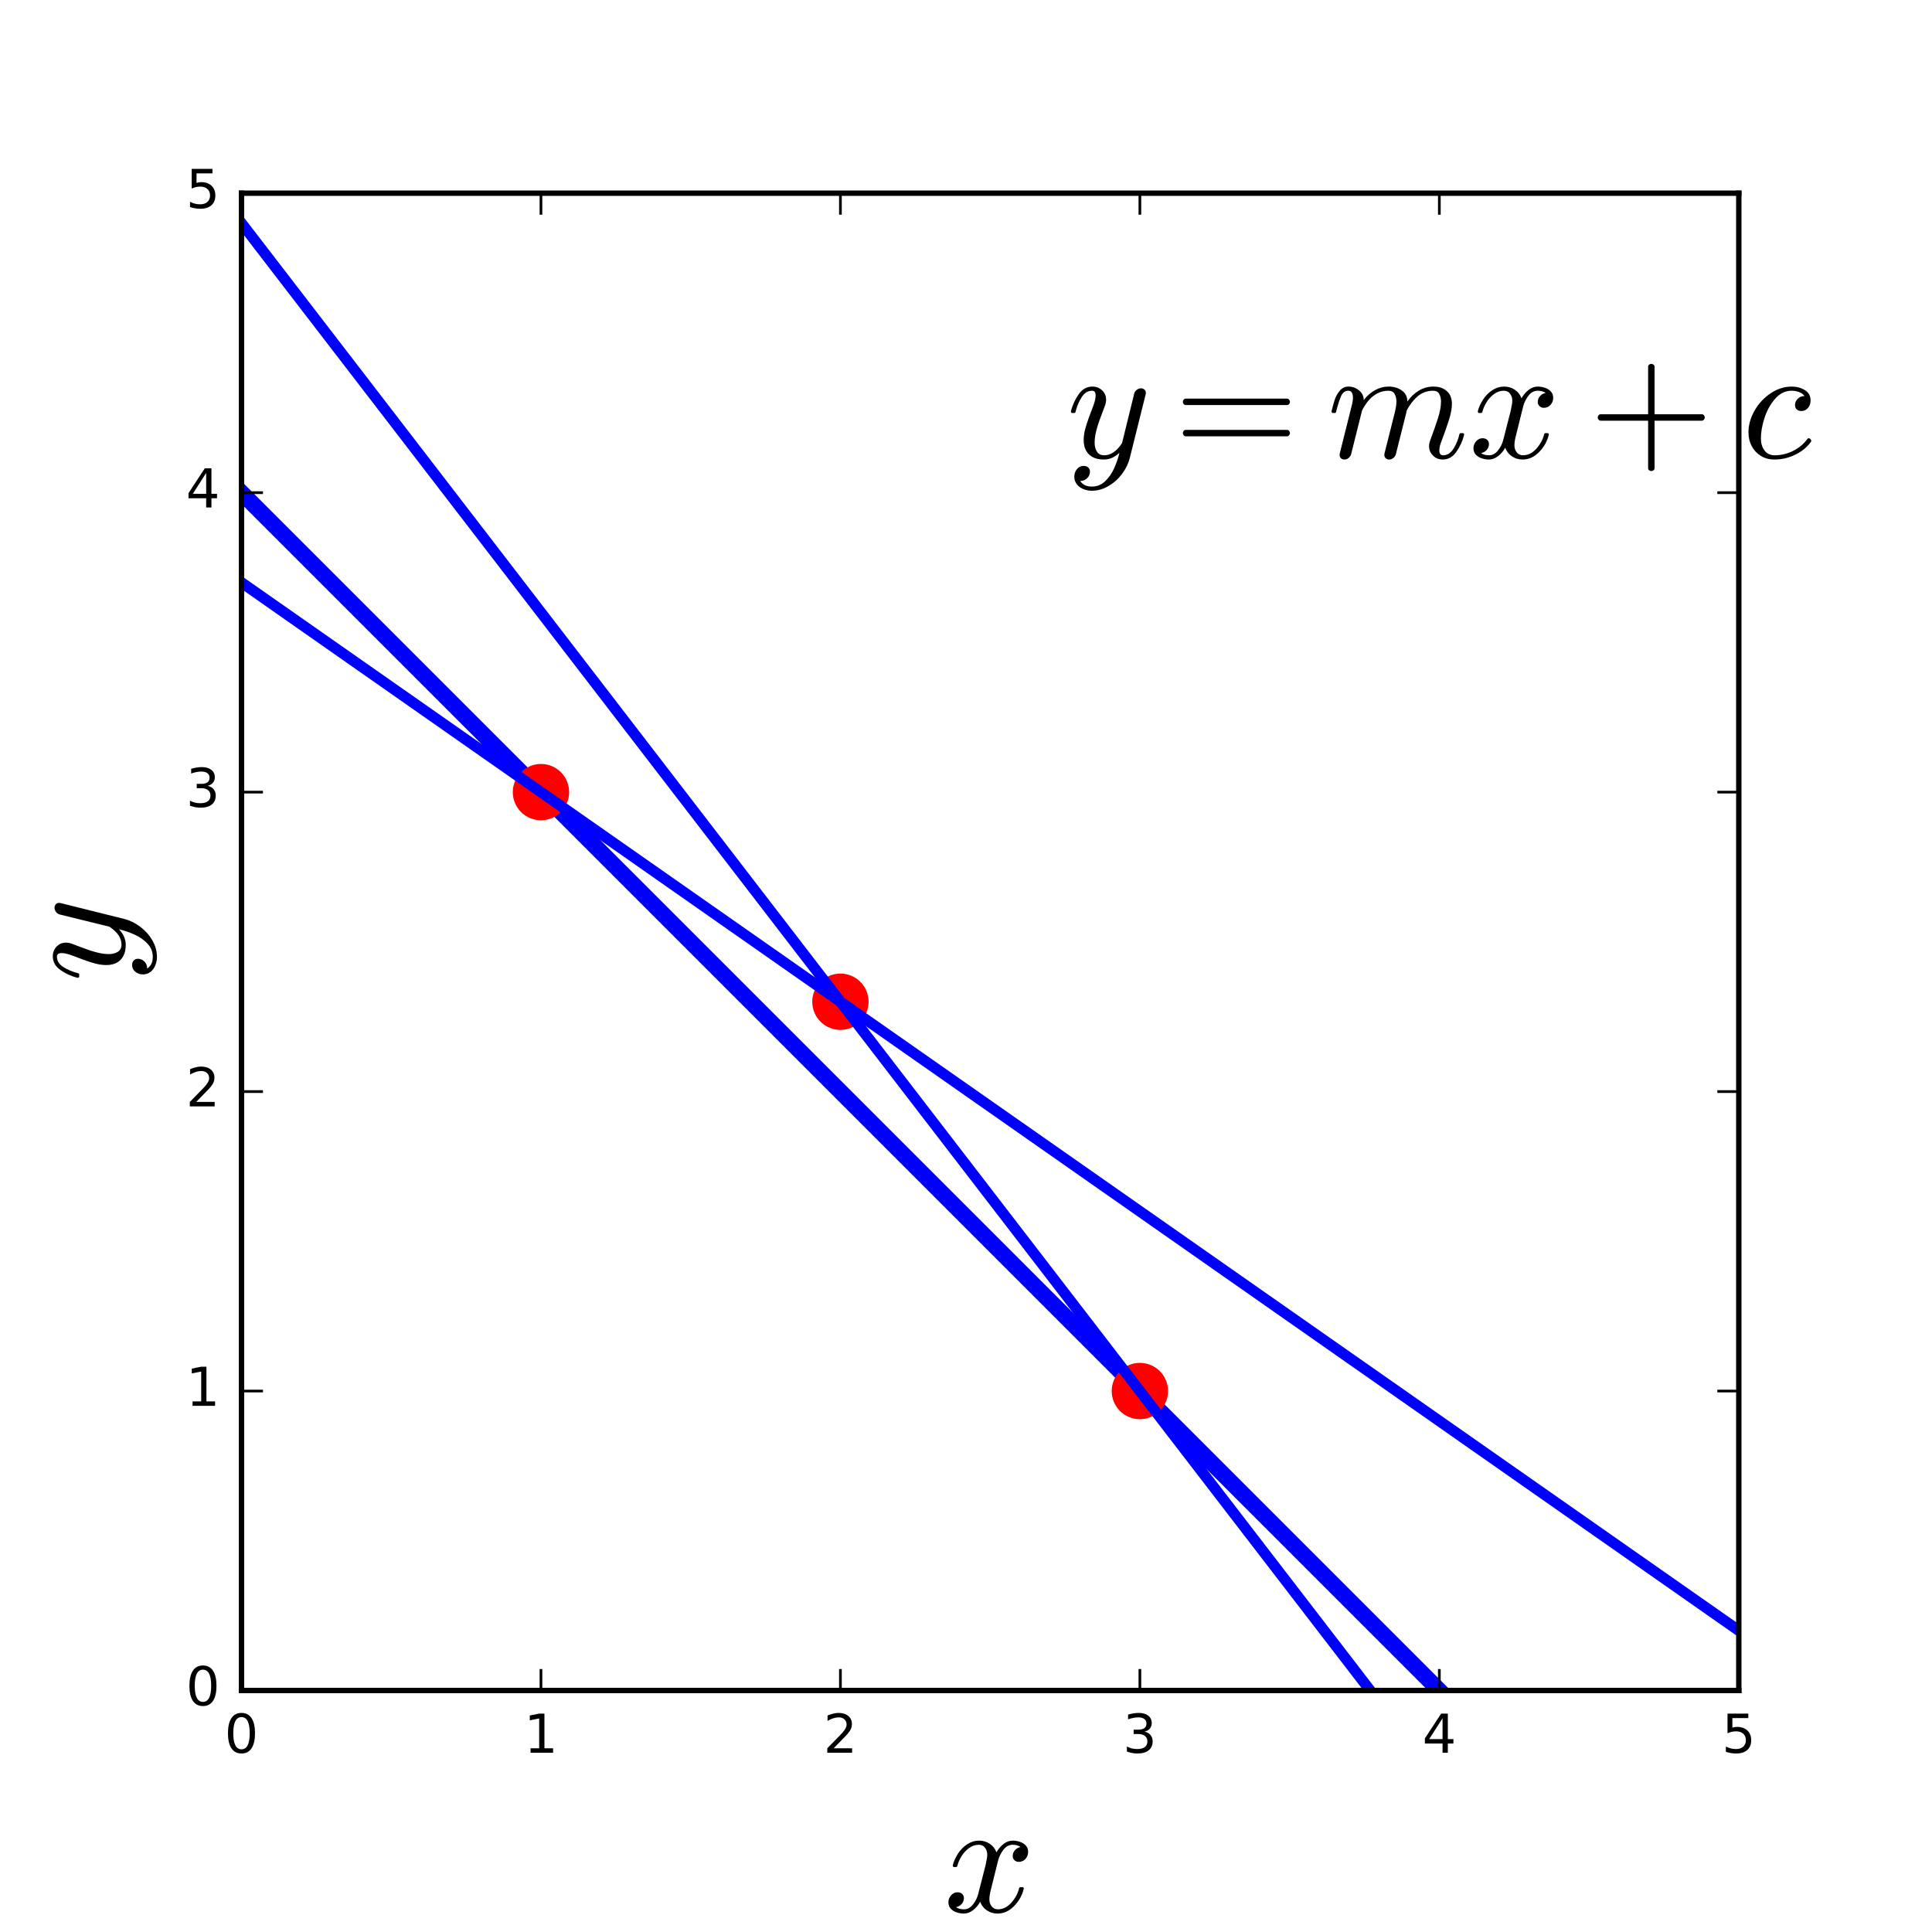 <?xml version="1.0" encoding="utf-8" standalone="no"?>
<!DOCTYPE svg PUBLIC "-//W3C//DTD SVG 1.1//EN"
  "http://www.w3.org/Graphics/SVG/1.1/DTD/svg11.dtd">
<!-- Created with matplotlib (http://matplotlib.org/) -->
<svg height="360pt" version="1.1" viewBox="0 0 360 360" width="360pt" xmlns="http://www.w3.org/2000/svg" xmlns:xlink="http://www.w3.org/1999/xlink">
 <defs>
  <style type="text/css">
*{stroke-linecap:butt;stroke-linejoin:round;stroke-miterlimit:100000;}
  </style>
 </defs>
 <g id="figure_1">
  <g id="patch_1">
   <path d="M 0 360 
L 360 360 
L 360 0 
L 0 0 
L 0 360 
z
" style="fill:none;"/>
  </g>
  <g id="axes_1">
   <g id="patch_2">
    <path d="M 45 315 
L 324 315 
L 324 36 
L 45 36 
L 45 315 
z
" style="fill:none;"/>
   </g>
   <g id="line2d_1">
    <path clip-path="url(#p7193735102)" d="M 45 91.8 
L 314.2 361 
" style="fill:none;stroke:#0000ff;stroke-linecap:square;stroke-width:3.0;"/>
   </g>
   <g id="line2d_2">
    <defs>
     <path d="M 0 5 
C 1.326 5 2.598 4.473 3.536 3.536 
C 4.473 2.598 5 1.326 5 0 
C 5 -1.326 4.473 -2.598 3.536 -3.536 
C 2.598 -4.473 1.326 -5 0 -5 
C -1.326 -5 -2.598 -4.473 -3.536 -3.536 
C -4.473 -2.598 -5 -1.326 -5 0 
C -5 1.326 -4.473 2.598 -3.536 3.536 
C -2.598 4.473 -1.326 5 0 5 
z
" id="maf96eff3d2" style="stroke:#ff0000;stroke-width:0.5;"/>
    </defs>
    <g clip-path="url(#p7193735102)">
     <use style="fill:#ff0000;stroke:#ff0000;stroke-width:0.5;" x="100.8" xlink:href="#maf96eff3d2" y="147.6"/>
     <use style="fill:#ff0000;stroke:#ff0000;stroke-width:0.5;" x="212.4" xlink:href="#maf96eff3d2" y="259.2"/>
    </g>
   </g>
   <g id="line2d_3">
    <g clip-path="url(#p7193735102)">
     <use style="fill:#ff0000;stroke:#ff0000;stroke-width:0.5;" x="156.6" xlink:href="#maf96eff3d2" y="186.66"/>
    </g>
   </g>
   <g id="line2d_4">
    <path clip-path="url(#p7193735102)" d="M 45 41.58 
L 290.708 361 
" style="fill:none;stroke:#0000ff;stroke-linecap:square;stroke-width:2.0;"/>
   </g>
   <g id="line2d_5">
    <path clip-path="url(#p7193735102)" d="M 45 108.54 
L 324 303.84 
" style="fill:none;stroke:#0000ff;stroke-linecap:square;stroke-width:2.0;"/>
   </g>
   <g id="patch_3">
    <path d="M 324 315 
L 324 36 
" style="fill:none;stroke:#000000;stroke-linecap:square;stroke-linejoin:miter;"/>
   </g>
   <g id="patch_4">
    <path d="M 45 315 
L 324 315 
" style="fill:none;stroke:#000000;stroke-linecap:square;stroke-linejoin:miter;"/>
   </g>
   <g id="patch_5">
    <path d="M 45 36 
L 324 36 
" style="fill:none;stroke:#000000;stroke-linecap:square;stroke-linejoin:miter;"/>
   </g>
   <g id="patch_6">
    <path d="M 45 315 
L 45 36 
" style="fill:none;stroke:#000000;stroke-linecap:square;stroke-linejoin:miter;"/>
   </g>
   <g id="matplotlib.axis_1">
    <g id="xtick_1">
     <g id="line2d_6">
      <defs>
       <path d="M 0 0 
L 0 -4 
" id="m91d54efd19" style="stroke:#000000;stroke-width:0.5;"/>
      </defs>
      <g>
       <use style="stroke:#000000;stroke-width:0.5;" x="45.0" xlink:href="#m91d54efd19" y="315.0"/>
      </g>
     </g>
     <g id="line2d_7">
      <defs>
       <path d="M 0 0 
L 0 4 
" id="m4a494341d3" style="stroke:#000000;stroke-width:0.5;"/>
      </defs>
      <g>
       <use style="stroke:#000000;stroke-width:0.5;" x="45.0" xlink:href="#m4a494341d3" y="36.0"/>
      </g>
     </g>
     <g id="text_1">
      <!-- 0 -->
      <defs>
       <path d="M 31.781 66.406 
Q 24.172 66.406 20.328 58.906 
Q 16.5 51.422 16.5 36.375 
Q 16.5 21.391 20.328 13.891 
Q 24.172 6.391 31.781 6.391 
Q 39.453 6.391 43.281 13.891 
Q 47.125 21.391 47.125 36.375 
Q 47.125 51.422 43.281 58.906 
Q 39.453 66.406 31.781 66.406 
M 31.781 74.219 
Q 44.047 74.219 50.516 64.516 
Q 56.984 54.828 56.984 36.375 
Q 56.984 17.969 50.516 8.266 
Q 44.047 -1.422 31.781 -1.422 
Q 19.531 -1.422 13.062 8.266 
Q 6.594 17.969 6.594 36.375 
Q 6.594 54.828 13.062 64.516 
Q 19.531 74.219 31.781 74.219 
" id="BitstreamVeraSans-Roman-30"/>
      </defs>
      <g transform="translate(41.819 326.598)scale(0.1 -0.1)">
       <use xlink:href="#BitstreamVeraSans-Roman-30"/>
      </g>
     </g>
    </g>
    <g id="xtick_2">
     <g id="line2d_8">
      <g>
       <use style="stroke:#000000;stroke-width:0.5;" x="100.8" xlink:href="#m91d54efd19" y="315.0"/>
      </g>
     </g>
     <g id="line2d_9">
      <g>
       <use style="stroke:#000000;stroke-width:0.5;" x="100.8" xlink:href="#m4a494341d3" y="36.0"/>
      </g>
     </g>
     <g id="text_2">
      <!-- 1 -->
      <defs>
       <path d="M 12.406 8.297 
L 28.516 8.297 
L 28.516 63.922 
L 10.984 60.406 
L 10.984 69.391 
L 28.422 72.906 
L 38.281 72.906 
L 38.281 8.297 
L 54.391 8.297 
L 54.391 0 
L 12.406 0 
z
" id="BitstreamVeraSans-Roman-31"/>
      </defs>
      <g transform="translate(97.619 326.598)scale(0.1 -0.1)">
       <use xlink:href="#BitstreamVeraSans-Roman-31"/>
      </g>
     </g>
    </g>
    <g id="xtick_3">
     <g id="line2d_10">
      <g>
       <use style="stroke:#000000;stroke-width:0.5;" x="156.6" xlink:href="#m91d54efd19" y="315.0"/>
      </g>
     </g>
     <g id="line2d_11">
      <g>
       <use style="stroke:#000000;stroke-width:0.5;" x="156.6" xlink:href="#m4a494341d3" y="36.0"/>
      </g>
     </g>
     <g id="text_3">
      <!-- 2 -->
      <defs>
       <path d="M 19.188 8.297 
L 53.609 8.297 
L 53.609 0 
L 7.328 0 
L 7.328 8.297 
Q 12.938 14.109 22.625 23.891 
Q 32.328 33.688 34.812 36.531 
Q 39.547 41.844 41.422 45.531 
Q 43.312 49.219 43.312 52.781 
Q 43.312 58.594 39.234 62.25 
Q 35.156 65.922 28.609 65.922 
Q 23.969 65.922 18.812 64.312 
Q 13.672 62.703 7.812 59.422 
L 7.812 69.391 
Q 13.766 71.781 18.938 73 
Q 24.125 74.219 28.422 74.219 
Q 39.75 74.219 46.484 68.547 
Q 53.219 62.891 53.219 53.422 
Q 53.219 48.922 51.531 44.891 
Q 49.859 40.875 45.406 35.406 
Q 44.188 33.984 37.641 27.219 
Q 31.109 20.453 19.188 8.297 
" id="BitstreamVeraSans-Roman-32"/>
      </defs>
      <g transform="translate(153.419 326.598)scale(0.1 -0.1)">
       <use xlink:href="#BitstreamVeraSans-Roman-32"/>
      </g>
     </g>
    </g>
    <g id="xtick_4">
     <g id="line2d_12">
      <g>
       <use style="stroke:#000000;stroke-width:0.5;" x="212.4" xlink:href="#m91d54efd19" y="315.0"/>
      </g>
     </g>
     <g id="line2d_13">
      <g>
       <use style="stroke:#000000;stroke-width:0.5;" x="212.4" xlink:href="#m4a494341d3" y="36.0"/>
      </g>
     </g>
     <g id="text_4">
      <!-- 3 -->
      <defs>
       <path d="M 40.578 39.312 
Q 47.656 37.797 51.625 33 
Q 55.609 28.219 55.609 21.188 
Q 55.609 10.406 48.188 4.484 
Q 40.766 -1.422 27.094 -1.422 
Q 22.516 -1.422 17.656 -0.516 
Q 12.797 0.391 7.625 2.203 
L 7.625 11.719 
Q 11.719 9.328 16.594 8.109 
Q 21.484 6.891 26.812 6.891 
Q 36.078 6.891 40.938 10.547 
Q 45.797 14.203 45.797 21.188 
Q 45.797 27.641 41.281 31.266 
Q 36.766 34.906 28.719 34.906 
L 20.219 34.906 
L 20.219 43.016 
L 29.109 43.016 
Q 36.375 43.016 40.234 45.922 
Q 44.094 48.828 44.094 54.297 
Q 44.094 59.906 40.109 62.906 
Q 36.141 65.922 28.719 65.922 
Q 24.656 65.922 20.016 65.031 
Q 15.375 64.156 9.812 62.312 
L 9.812 71.094 
Q 15.438 72.656 20.344 73.438 
Q 25.25 74.219 29.594 74.219 
Q 40.828 74.219 47.359 69.109 
Q 53.906 64.016 53.906 55.328 
Q 53.906 49.266 50.438 45.094 
Q 46.969 40.922 40.578 39.312 
" id="BitstreamVeraSans-Roman-33"/>
      </defs>
      <g transform="translate(209.219 326.598)scale(0.1 -0.1)">
       <use xlink:href="#BitstreamVeraSans-Roman-33"/>
      </g>
     </g>
    </g>
    <g id="xtick_5">
     <g id="line2d_14">
      <g>
       <use style="stroke:#000000;stroke-width:0.5;" x="268.2" xlink:href="#m91d54efd19" y="315.0"/>
      </g>
     </g>
     <g id="line2d_15">
      <g>
       <use style="stroke:#000000;stroke-width:0.5;" x="268.2" xlink:href="#m4a494341d3" y="36.0"/>
      </g>
     </g>
     <g id="text_5">
      <!-- 4 -->
      <defs>
       <path d="M 37.797 64.312 
L 12.891 25.391 
L 37.797 25.391 
z
M 35.203 72.906 
L 47.609 72.906 
L 47.609 25.391 
L 58.016 25.391 
L 58.016 17.188 
L 47.609 17.188 
L 47.609 0 
L 37.797 0 
L 37.797 17.188 
L 4.891 17.188 
L 4.891 26.703 
z
" id="BitstreamVeraSans-Roman-34"/>
      </defs>
      <g transform="translate(265.019 326.598)scale(0.1 -0.1)">
       <use xlink:href="#BitstreamVeraSans-Roman-34"/>
      </g>
     </g>
    </g>
    <g id="xtick_6">
     <g id="line2d_16">
      <g>
       <use style="stroke:#000000;stroke-width:0.5;" x="324.0" xlink:href="#m91d54efd19" y="315.0"/>
      </g>
     </g>
     <g id="line2d_17">
      <g>
       <use style="stroke:#000000;stroke-width:0.5;" x="324.0" xlink:href="#m4a494341d3" y="36.0"/>
      </g>
     </g>
     <g id="text_6">
      <!-- 5 -->
      <defs>
       <path d="M 10.797 72.906 
L 49.516 72.906 
L 49.516 64.594 
L 19.828 64.594 
L 19.828 46.734 
Q 21.969 47.469 24.109 47.828 
Q 26.266 48.188 28.422 48.188 
Q 40.625 48.188 47.75 41.5 
Q 54.891 34.812 54.891 23.391 
Q 54.891 11.625 47.562 5.094 
Q 40.234 -1.422 26.906 -1.422 
Q 22.312 -1.422 17.547 -0.641 
Q 12.797 0.141 7.719 1.703 
L 7.719 11.625 
Q 12.109 9.234 16.797 8.062 
Q 21.484 6.891 26.703 6.891 
Q 35.156 6.891 40.078 11.328 
Q 45.016 15.766 45.016 23.391 
Q 45.016 31 40.078 35.438 
Q 35.156 39.891 26.703 39.891 
Q 22.75 39.891 18.812 39.016 
Q 14.891 38.141 10.797 36.281 
z
" id="BitstreamVeraSans-Roman-35"/>
      </defs>
      <g transform="translate(320.819 326.598)scale(0.1 -0.1)">
       <use xlink:href="#BitstreamVeraSans-Roman-35"/>
      </g>
     </g>
    </g>
    <g id="text_7">
     <!-- $x$ -->
     <defs>
      <path d="M 7.812 2.875 
Q 9.578 1.516 12.797 1.516 
Q 15.922 1.516 18.312 4.516 
Q 20.703 7.516 21.578 11.078 
L 26.125 28.812 
Q 27.203 33.641 27.203 35.406 
Q 27.203 37.891 25.812 39.75 
Q 24.422 41.609 21.922 41.609 
Q 18.75 41.609 15.969 39.625 
Q 13.188 37.641 11.281 34.594 
Q 9.375 31.547 8.594 28.422 
Q 8.406 27.781 7.812 27.781 
L 6.594 27.781 
Q 5.812 27.781 5.812 28.719 
L 5.812 29 
Q 6.781 32.719 9.125 36.25 
Q 11.469 39.797 14.859 41.984 
Q 18.266 44.188 22.125 44.188 
Q 25.781 44.188 28.734 42.234 
Q 31.688 40.281 32.906 36.922 
Q 34.625 39.984 37.281 42.078 
Q 39.938 44.188 43.109 44.188 
Q 45.266 44.188 47.5 43.422 
Q 49.75 42.672 51.172 41.109 
Q 52.594 39.547 52.594 37.203 
Q 52.594 34.672 50.953 32.828 
Q 49.312 31 46.781 31 
Q 45.172 31 44.094 32.031 
Q 43.016 33.062 43.016 34.625 
Q 43.016 36.719 44.453 38.297 
Q 45.906 39.891 47.906 40.188 
Q 46.094 41.609 42.922 41.609 
Q 39.703 41.609 37.328 38.625 
Q 34.969 35.641 33.984 31.984 
L 29.594 14.312 
Q 28.516 10.297 28.516 7.719 
Q 28.516 5.172 29.953 3.344 
Q 31.391 1.516 33.797 1.516 
Q 38.484 1.516 42.156 5.641 
Q 45.844 9.766 47.016 14.703 
Q 47.219 15.281 47.797 15.281 
L 49.031 15.281 
Q 49.422 15.281 49.656 15.016 
Q 49.906 14.75 49.906 14.406 
Q 49.906 14.312 49.812 14.109 
Q 48.391 8.156 43.844 3.516 
Q 39.312 -1.125 33.594 -1.125 
Q 29.938 -1.125 26.984 0.844 
Q 24.031 2.828 22.797 6.203 
Q 21.234 3.266 18.469 1.062 
Q 15.719 -1.125 12.594 -1.125 
Q 10.453 -1.125 8.172 -0.359 
Q 5.906 0.391 4.484 1.953 
Q 3.078 3.516 3.078 5.906 
Q 3.078 8.25 4.703 10.172 
Q 6.344 12.109 8.797 12.109 
Q 10.453 12.109 11.578 11.109 
Q 12.703 10.109 12.703 8.5 
Q 12.703 6.391 11.297 4.828 
Q 9.906 3.266 7.812 2.875 
" id="Cmmi10-78"/>
     </defs>
     <g transform="translate(175.8 356.473)scale(0.3 -0.3)">
      <use transform="translate(0.0 0.812)" xlink:href="#Cmmi10-78"/>
     </g>
    </g>
   </g>
   <g id="matplotlib.axis_2">
    <g id="ytick_1">
     <g id="line2d_18">
      <defs>
       <path d="M 0 0 
L 4 0 
" id="me466fd12b0" style="stroke:#000000;stroke-width:0.5;"/>
      </defs>
      <g>
       <use style="stroke:#000000;stroke-width:0.5;" x="45.0" xlink:href="#me466fd12b0" y="315.0"/>
      </g>
     </g>
     <g id="line2d_19">
      <defs>
       <path d="M 0 0 
L -4 0 
" id="ma4c7a4cf88" style="stroke:#000000;stroke-width:0.5;"/>
      </defs>
      <g>
       <use style="stroke:#000000;stroke-width:0.5;" x="324.0" xlink:href="#ma4c7a4cf88" y="315.0"/>
      </g>
     </g>
     <g id="text_8">
      <!-- 0 -->
      <g transform="translate(34.638 317.759)scale(0.1 -0.1)">
       <use xlink:href="#BitstreamVeraSans-Roman-30"/>
      </g>
     </g>
    </g>
    <g id="ytick_2">
     <g id="line2d_20">
      <g>
       <use style="stroke:#000000;stroke-width:0.5;" x="45.0" xlink:href="#me466fd12b0" y="259.2"/>
      </g>
     </g>
     <g id="line2d_21">
      <g>
       <use style="stroke:#000000;stroke-width:0.5;" x="324.0" xlink:href="#ma4c7a4cf88" y="259.2"/>
      </g>
     </g>
     <g id="text_9">
      <!-- 1 -->
      <g transform="translate(34.638 261.959)scale(0.1 -0.1)">
       <use xlink:href="#BitstreamVeraSans-Roman-31"/>
      </g>
     </g>
    </g>
    <g id="ytick_3">
     <g id="line2d_22">
      <g>
       <use style="stroke:#000000;stroke-width:0.5;" x="45.0" xlink:href="#me466fd12b0" y="203.4"/>
      </g>
     </g>
     <g id="line2d_23">
      <g>
       <use style="stroke:#000000;stroke-width:0.5;" x="324.0" xlink:href="#ma4c7a4cf88" y="203.4"/>
      </g>
     </g>
     <g id="text_10">
      <!-- 2 -->
      <g transform="translate(34.638 206.159)scale(0.1 -0.1)">
       <use xlink:href="#BitstreamVeraSans-Roman-32"/>
      </g>
     </g>
    </g>
    <g id="ytick_4">
     <g id="line2d_24">
      <g>
       <use style="stroke:#000000;stroke-width:0.5;" x="45.0" xlink:href="#me466fd12b0" y="147.6"/>
      </g>
     </g>
     <g id="line2d_25">
      <g>
       <use style="stroke:#000000;stroke-width:0.5;" x="324.0" xlink:href="#ma4c7a4cf88" y="147.6"/>
      </g>
     </g>
     <g id="text_11">
      <!-- 3 -->
      <g transform="translate(34.638 150.359)scale(0.1 -0.1)">
       <use xlink:href="#BitstreamVeraSans-Roman-33"/>
      </g>
     </g>
    </g>
    <g id="ytick_5">
     <g id="line2d_26">
      <g>
       <use style="stroke:#000000;stroke-width:0.5;" x="45.0" xlink:href="#me466fd12b0" y="91.8"/>
      </g>
     </g>
     <g id="line2d_27">
      <g>
       <use style="stroke:#000000;stroke-width:0.5;" x="324.0" xlink:href="#ma4c7a4cf88" y="91.8"/>
      </g>
     </g>
     <g id="text_12">
      <!-- 4 -->
      <g transform="translate(34.638 94.559)scale(0.1 -0.1)">
       <use xlink:href="#BitstreamVeraSans-Roman-34"/>
      </g>
     </g>
    </g>
    <g id="ytick_6">
     <g id="line2d_28">
      <g>
       <use style="stroke:#000000;stroke-width:0.5;" x="45.0" xlink:href="#me466fd12b0" y="36.0"/>
      </g>
     </g>
     <g id="line2d_29">
      <g>
       <use style="stroke:#000000;stroke-width:0.5;" x="324.0" xlink:href="#ma4c7a4cf88" y="36.0"/>
      </g>
     </g>
     <g id="text_13">
      <!-- 5 -->
      <g transform="translate(34.638 38.759)scale(0.1 -0.1)">
       <use xlink:href="#BitstreamVeraSans-Roman-35"/>
      </g>
     </g>
    </g>
    <g id="text_14">
     <!-- $y$ -->
     <defs>
      <path d="M 8.406 -14.312 
Q 10.5 -17.922 15.719 -17.922 
Q 20.453 -17.922 23.922 -14.594 
Q 27.391 -11.281 29.516 -6.562 
Q 31.641 -1.859 32.812 3.078 
Q 28.375 -1.125 23.188 -1.125 
Q 19.234 -1.125 16.453 0.234 
Q 13.672 1.609 12.125 4.312 
Q 10.594 7.031 10.594 10.891 
Q 10.594 14.156 11.469 17.594 
Q 12.359 21.047 13.938 25.266 
Q 15.531 29.5 16.703 32.625 
Q 18.016 36.281 18.016 38.625 
Q 18.016 41.609 15.828 41.609 
Q 11.859 41.609 9.297 37.531 
Q 6.734 33.453 5.516 28.422 
Q 5.328 27.781 4.688 27.781 
L 3.516 27.781 
Q 2.688 27.781 2.688 28.719 
L 2.688 29 
Q 4.297 34.969 7.609 39.578 
Q 10.938 44.188 16.016 44.188 
Q 19.578 44.188 22.047 41.844 
Q 24.516 39.5 24.516 35.891 
Q 24.516 34.031 23.688 31.984 
Q 23.25 30.766 21.688 26.656 
Q 20.125 22.562 19.281 19.875 
Q 18.453 17.188 17.922 14.594 
Q 17.391 12.016 17.391 9.422 
Q 17.391 6.109 18.797 3.812 
Q 20.219 1.516 23.297 1.516 
Q 29.5 1.516 34.422 9.078 
L 42 39.891 
Q 42.328 41.219 43.547 42.156 
Q 44.781 43.109 46.188 43.109 
Q 47.406 43.109 48.312 42.328 
Q 49.219 41.547 49.219 40.281 
Q 49.219 39.703 49.125 39.5 
L 39.203 -0.297 
Q 37.891 -5.422 34.375 -10.109 
Q 30.859 -14.797 25.906 -17.656 
Q 20.953 -20.516 15.578 -20.516 
Q 12.984 -20.516 10.438 -19.5 
Q 7.906 -18.5 6.344 -16.5 
Q 4.781 -14.5 4.781 -11.812 
Q 4.781 -9.078 6.391 -7.078 
Q 8.016 -5.078 10.688 -5.078 
Q 12.312 -5.078 13.406 -6.078 
Q 14.5 -7.078 14.5 -8.688 
Q 14.5 -10.984 12.781 -12.688 
Q 11.078 -14.406 8.797 -14.406 
Q 8.688 -14.359 8.594 -14.328 
Q 8.5 -14.312 8.406 -14.312 
" id="Cmmi10-79"/>
     </defs>
     <g transform="translate(23.337 183.0)rotate(-90.0)scale(0.3 -0.3)">
      <use transform="translate(0.0 0.812)" xlink:href="#Cmmi10-79"/>
     </g>
    </g>
   </g>
   <g id="text_15">
    <!-- $y=mx+c$ -->
    <defs>
     <path d="M 11.719 11.922 
Q 11.719 7.562 13.938 4.531 
Q 16.156 1.516 20.312 1.516 
Q 26.266 1.516 31.75 4.25 
Q 37.25 6.984 40.719 11.812 
Q 41.016 12.109 41.5 12.109 
Q 42 12.109 42.5 11.547 
Q 43.016 10.984 43.016 10.5 
Q 43.016 10.109 42.828 9.906 
Q 39.156 4.781 32.953 1.828 
Q 26.766 -1.125 20.125 -1.125 
Q 15.328 -1.125 11.672 1.141 
Q 8.016 3.422 6 7.219 
Q 4 11.031 4 15.828 
Q 4 22.562 7.766 29.203 
Q 11.531 35.844 17.781 40.016 
Q 24.031 44.188 30.906 44.188 
Q 35.406 44.188 38.984 42.016 
Q 42.578 39.844 42.578 35.594 
Q 42.578 32.859 40.984 30.922 
Q 39.406 29 36.719 29 
Q 35.109 29 34 30 
Q 32.906 31 32.906 32.625 
Q 32.906 34.969 34.609 36.625 
Q 36.328 38.281 38.625 38.281 
L 38.812 38.281 
Q 37.641 39.984 35.422 40.797 
Q 33.203 41.609 30.812 41.609 
Q 24.953 41.609 20.547 36.594 
Q 16.156 31.594 13.938 24.625 
Q 11.719 17.672 11.719 11.922 
" id="Cmmi10-63"/>
     <path d="M 7.516 13.281 
Q 6.688 13.281 6.141 13.906 
Q 5.609 14.547 5.609 15.281 
Q 5.609 16.109 6.141 16.688 
Q 6.688 17.281 7.516 17.281 
L 70.312 17.281 
Q 71.047 17.281 71.578 16.688 
Q 72.125 16.109 72.125 15.281 
Q 72.125 14.547 71.578 13.906 
Q 71.047 13.281 70.312 13.281 
z
M 7.516 32.719 
Q 6.688 32.719 6.141 33.297 
Q 5.609 33.891 5.609 34.719 
Q 5.609 35.453 6.141 36.078 
Q 6.688 36.719 7.516 36.719 
L 70.312 36.719 
Q 71.047 36.719 71.578 36.078 
Q 72.125 35.453 72.125 34.719 
Q 72.125 33.891 71.578 33.297 
Q 71.047 32.719 70.312 32.719 
z
" id="Cmr10-3d"/>
     <path d="M 7.719 1.703 
Q 7.719 2.297 7.812 2.594 
L 15.281 32.422 
Q 16.016 35.203 16.016 37.312 
Q 16.016 41.609 13.094 41.609 
Q 9.969 41.609 8.453 37.859 
Q 6.938 34.125 5.516 28.422 
Q 5.516 28.125 5.219 27.953 
Q 4.938 27.781 4.688 27.781 
L 3.516 27.781 
Q 3.172 27.781 2.922 28.141 
Q 2.688 28.516 2.688 28.812 
Q 3.766 33.156 4.766 36.172 
Q 5.766 39.203 7.891 41.688 
Q 10.016 44.188 13.188 44.188 
Q 16.938 44.188 19.812 41.812 
Q 22.703 39.453 22.703 35.797 
Q 25.688 39.703 29.688 41.938 
Q 33.688 44.188 38.188 44.188 
Q 42.922 44.188 46.359 41.766 
Q 49.812 39.359 49.812 34.906 
Q 52.875 39.266 57 41.719 
Q 61.141 44.188 66.016 44.188 
Q 71.188 44.188 74.328 41.375 
Q 77.484 38.578 77.484 33.406 
Q 77.484 29.297 75.656 23.484 
Q 73.828 17.672 71.094 10.5 
Q 69.672 7.031 69.672 4.5 
Q 69.672 1.516 72.016 1.516 
Q 75.922 1.516 78.516 5.703 
Q 81.109 9.906 82.172 14.703 
Q 82.469 15.281 83.016 15.281 
L 84.188 15.281 
Q 84.578 15.281 84.844 15.016 
Q 85.109 14.75 85.109 14.406 
Q 85.109 14.312 85.016 14.109 
Q 83.641 8.453 80.25 3.656 
Q 76.859 -1.125 71.781 -1.125 
Q 68.266 -1.125 65.766 1.297 
Q 63.281 3.719 63.281 7.172 
Q 63.281 8.938 64.109 11.078 
Q 66.938 18.609 68.812 24.516 
Q 70.703 30.422 70.703 34.906 
Q 70.703 37.703 69.578 39.656 
Q 68.453 41.609 65.828 41.609 
Q 60.359 41.609 56.344 38.25 
Q 52.344 34.906 49.422 29.391 
Q 49.219 28.422 49.125 27.875 
L 42.672 2.203 
Q 42.328 0.828 41.125 -0.141 
Q 39.938 -1.125 38.484 -1.125 
Q 37.312 -1.125 36.406 -0.344 
Q 35.5 0.438 35.5 1.703 
Q 35.5 2.297 35.594 2.594 
L 42 28.078 
Q 43.016 32.172 43.016 34.906 
Q 43.016 37.703 41.859 39.656 
Q 40.719 41.609 37.984 41.609 
Q 34.328 41.609 31.25 39.984 
Q 28.172 38.375 25.875 35.719 
Q 23.578 33.062 21.688 29.391 
L 14.891 2.203 
Q 14.547 0.828 13.344 -0.141 
Q 12.156 -1.125 10.688 -1.125 
Q 9.469 -1.125 8.594 -0.344 
Q 7.719 0.438 7.719 1.703 
" id="Cmmi10-6d"/>
     <path d="M 7.516 23 
Q 6.688 23 6.141 23.625 
Q 5.609 24.266 5.609 25 
Q 5.609 25.734 6.141 26.359 
Q 6.688 27 7.516 27 
L 36.922 27 
L 36.922 56.5 
Q 36.922 57.281 37.5 57.781 
Q 38.094 58.297 38.922 58.297 
Q 39.656 58.297 40.281 57.781 
Q 40.922 57.281 40.922 56.5 
L 40.922 27 
L 70.312 27 
Q 71.047 27 71.578 26.359 
Q 72.125 25.734 72.125 25 
Q 72.125 24.266 71.578 23.625 
Q 71.047 23 70.312 23 
L 40.922 23 
L 40.922 -6.5 
Q 40.922 -7.281 40.281 -7.781 
Q 39.656 -8.297 38.922 -8.297 
Q 38.094 -8.297 37.5 -7.781 
Q 36.922 -7.281 36.922 -6.5 
L 36.922 23 
z
" id="Cmr10-2b"/>
    </defs>
    <g transform="translate(198.75 85.5)scale(0.3 -0.3)">
     <use transform="translate(0.0 0.703)" xlink:href="#Cmmi10-79"/>
     <use transform="translate(66.582 0.703)" xlink:href="#Cmr10-3d"/>
     <use transform="translate(161.826 0.703)" xlink:href="#Cmmi10-6d"/>
     <use transform="translate(249.619 0.703)" xlink:href="#Cmmi10-78"/>
     <use transform="translate(324.258 0.703)" xlink:href="#Cmr10-2b"/>
     <use transform="translate(419.502 0.703)" xlink:href="#Cmmi10-63"/>
    </g>
   </g>
  </g>
 </g>
 <defs>
  <clipPath id="p7193735102">
   <rect height="279.0" width="279.0" x="45.0" y="36.0"/>
  </clipPath>
 </defs>
</svg>
